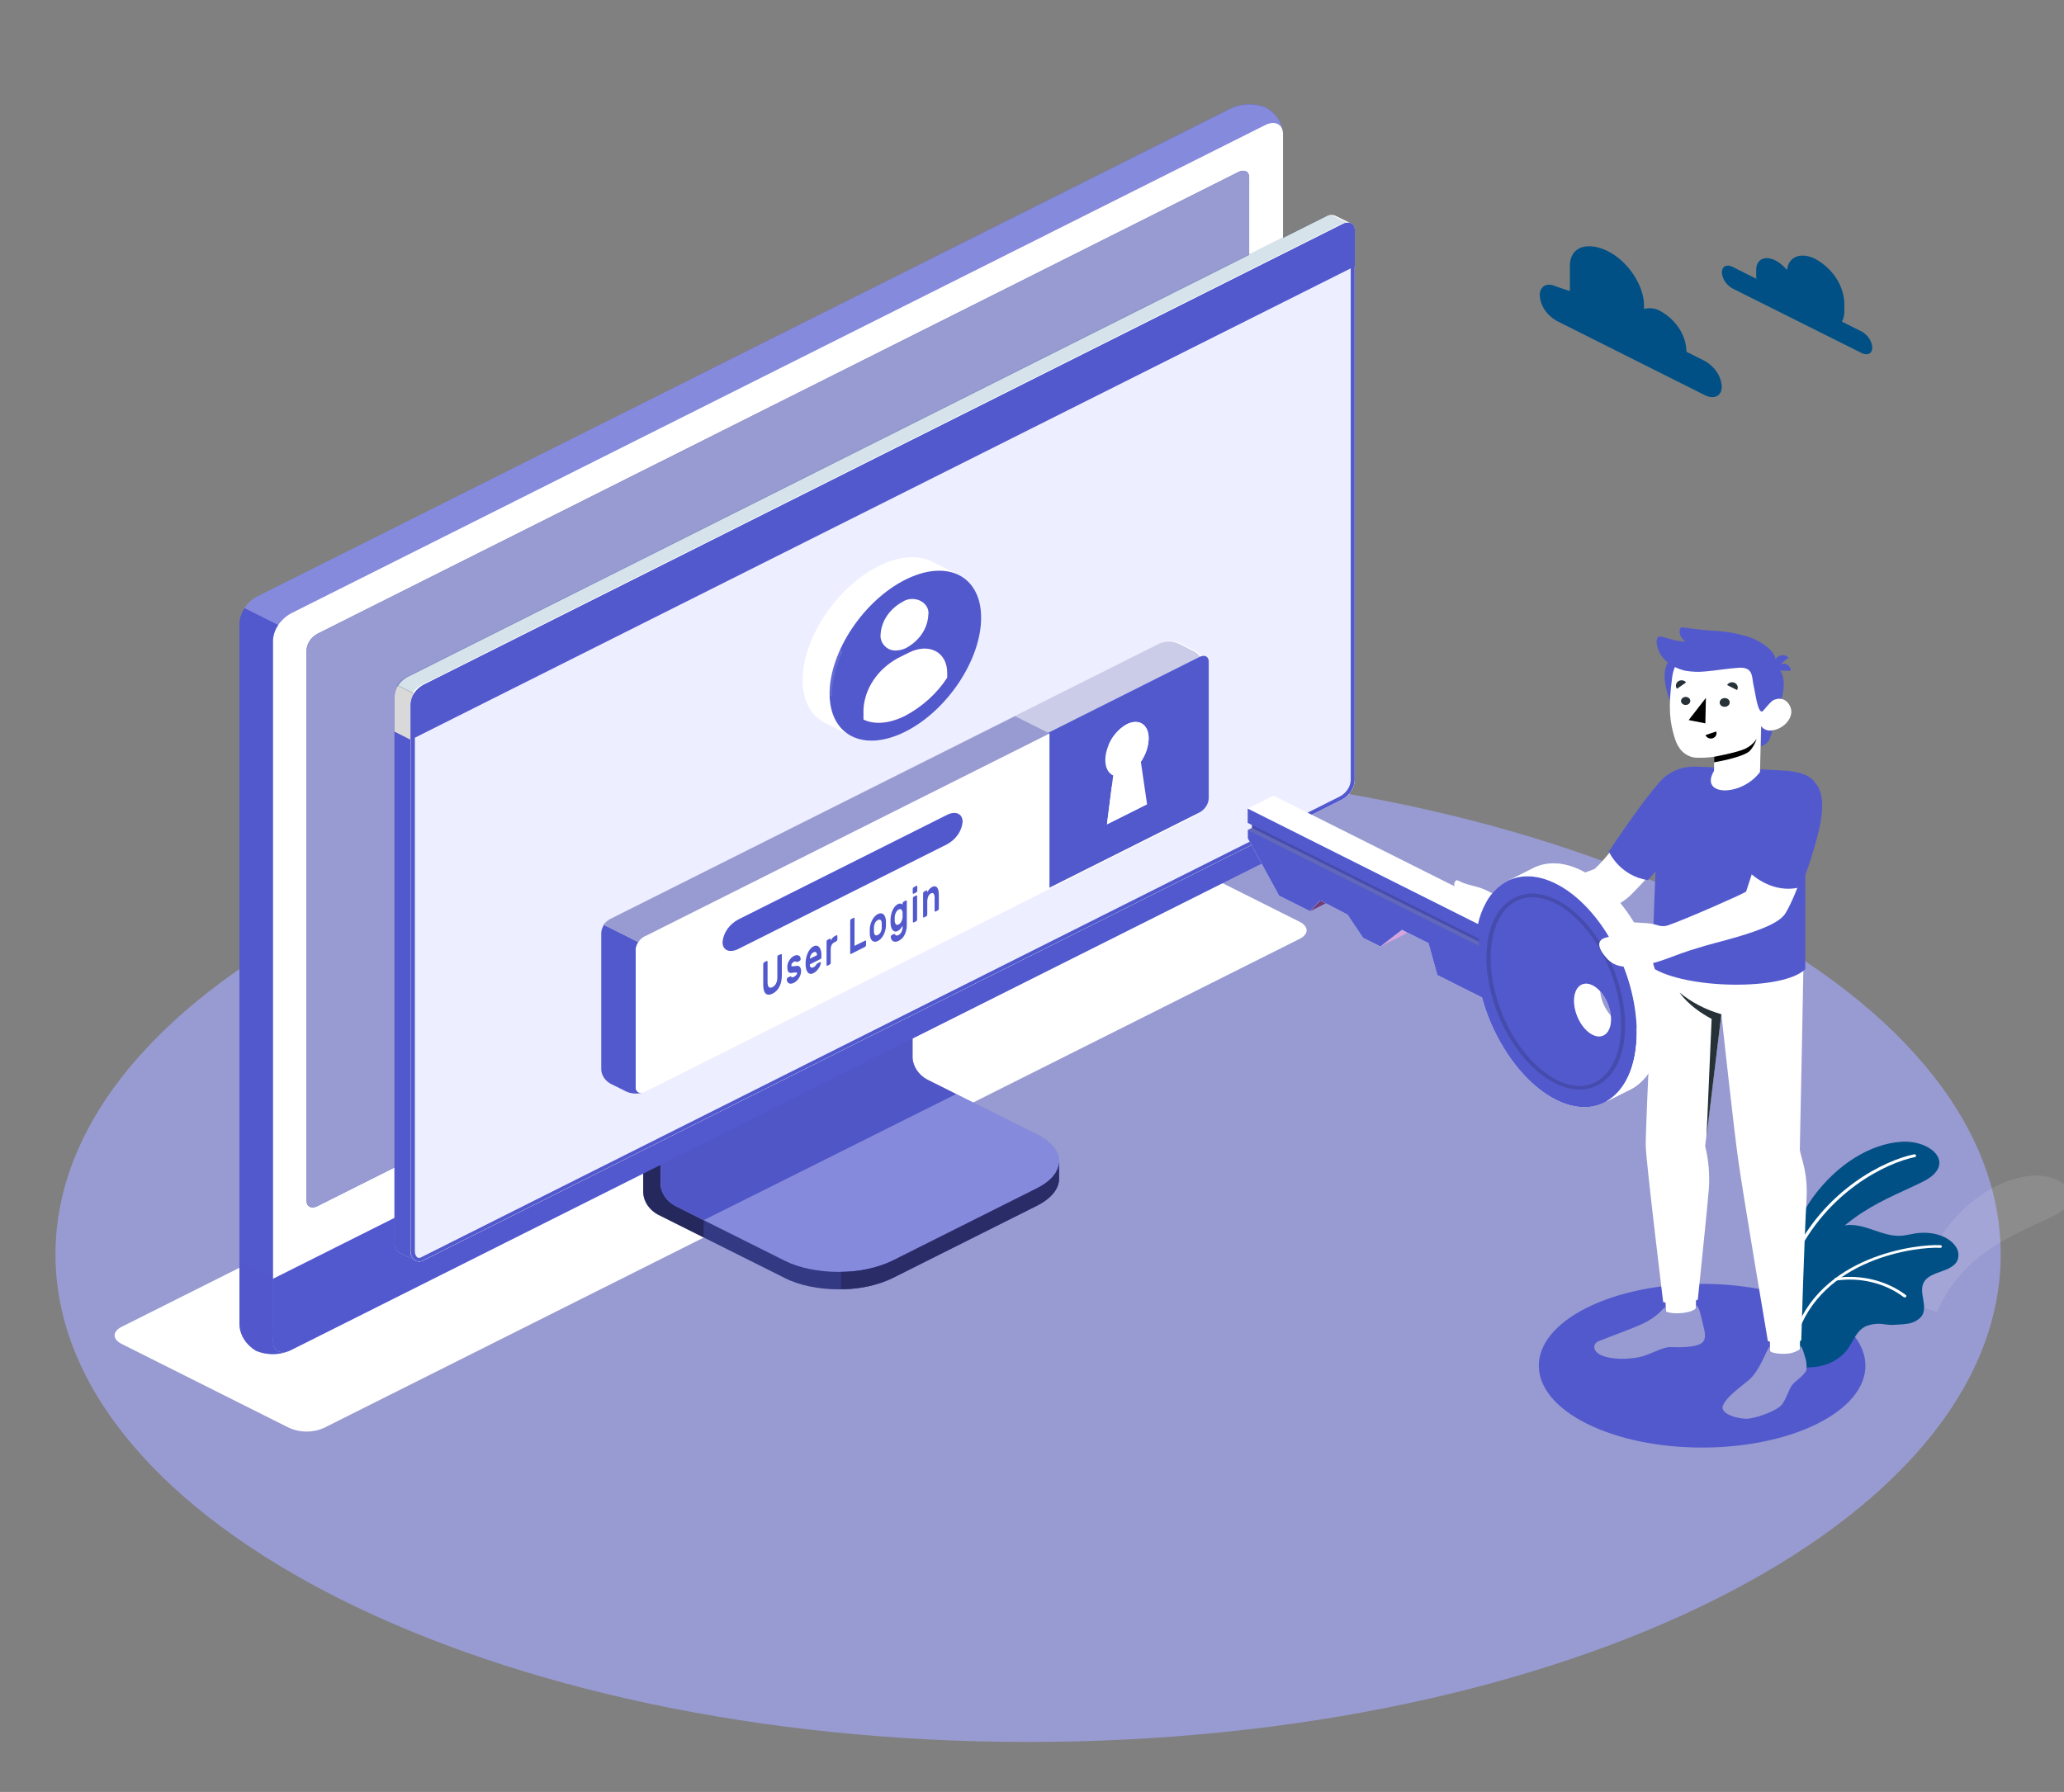 <svg width="509" height="442" viewBox="0 0 509 442" fill="none" xmlns="http://www.w3.org/2000/svg">
<rect x="0" y="0" width="509" height="442" fill="#808080" stroke="none"/>
<g clip-path="url(#clip0_669_848)">
<path d="M253.533 429.668C385.999 429.668 493.384 375.83 493.384 309.418C493.384 243.005 385.999 189.167 253.533 189.167C121.067 189.167 13.682 243.005 13.682 309.418C13.682 375.83 121.067 429.668 253.533 429.668Z" fill="#989BD1"/>
<path d="M391.278 351.142C375.55 343.257 375.55 330.475 391.278 322.589C407.007 314.704 432.508 314.704 448.236 322.589C463.964 330.475 463.964 343.257 448.236 351.142C432.508 359.028 407.007 359.028 391.278 351.142Z" fill="#5259CD"/>
<path d="M71.382 352.239L30.011 331.5C27.679 330.333 27.679 328.433 30.011 327.266L270.656 206.617C271.964 206.042 273.409 205.742 274.875 205.742C276.341 205.742 277.787 206.042 279.095 206.617L320.477 227.356C322.808 228.523 322.808 230.423 320.477 231.59L79.832 352.239C78.522 352.814 77.075 353.114 75.607 353.114C74.139 353.114 72.692 352.814 71.382 352.239Z" fill="white"/>
<path d="M220.092 315.27L255.661 297.413C259.325 295.574 261.158 293.17 261.158 290.756C261.158 288.343 261.158 286.46 261.158 286.46L224.265 268.391C223.235 267.812 222.377 267.03 221.761 266.108C221.145 265.187 220.789 264.151 220.723 263.087V224.996L158.625 256.165V294.239C158.696 295.302 159.054 296.336 159.669 297.257C160.285 298.179 161.14 298.962 162.167 299.543L193.563 315.243C200.872 318.947 212.762 318.947 220.092 315.27Z" fill="#5259CD"/>
<g opacity="0.6">
<path opacity="0.6" d="M220.092 315.27L255.661 297.413C259.325 295.574 261.158 293.17 261.158 290.756C261.158 288.343 261.158 286.46 261.158 286.46L224.265 268.391C223.235 267.812 222.377 267.03 221.761 266.108C221.145 265.187 220.789 264.151 220.723 263.087V224.996L158.625 256.165V294.239C158.696 295.302 159.054 296.336 159.669 297.257C160.285 298.179 161.14 298.962 162.167 299.543L193.563 315.243C200.872 318.947 212.762 318.947 220.092 315.27Z" fill="black"/>
</g>
<path opacity="0.3" d="M173.518 300.984V305.263L162.137 299.561C161.11 298.98 160.255 298.197 159.641 297.275C159.027 296.354 158.672 295.32 158.604 294.257V256.166L170.433 250.234C170.678 252.842 170.942 255.538 171.197 258.19L162.88 262.345V292.091C162.946 293.156 163.301 294.191 163.917 295.113C164.533 296.035 165.391 296.817 166.422 297.395L173.518 300.984Z" fill="black"/>
<path d="M162.88 292.1C162.95 293.164 163.307 294.198 163.922 295.119C164.538 296.041 165.394 296.823 166.423 297.404L193.522 310.965C200.851 314.633 212.742 314.642 220.081 310.965L255.711 293.108C263.051 289.43 263.051 283.472 255.711 279.795L228.592 266.234C227.566 265.652 226.712 264.869 226.098 263.947C225.485 263.026 225.129 261.993 225.059 260.93V231.175L162.961 262.345L162.88 292.1Z" fill="#5259CD"/>
<path opacity="0.3" d="M162.88 292.1C162.95 293.164 163.307 294.198 163.922 295.119C164.538 296.041 165.394 296.823 166.423 297.404L193.522 310.965C200.851 314.633 212.742 314.642 220.081 310.965L255.711 293.108C263.051 289.43 263.051 283.472 255.711 279.795L228.592 266.234C227.566 265.652 226.712 264.869 226.098 263.947C225.485 263.026 225.129 261.993 225.059 260.93V231.175L162.961 262.345L162.88 292.1Z" fill="white"/>
<path opacity="0.5" d="M235.769 269.867L228.551 266.252C227.525 265.67 226.671 264.886 226.058 263.965C225.444 263.044 225.088 262.01 225.019 260.948V231.175L162.921 262.345V292.1C162.991 293.164 163.348 294.198 163.963 295.119C164.579 296.041 165.435 296.823 166.463 297.404L173.589 300.94L235.769 269.867Z" fill="#1A22B0"/>
<path d="M261.168 286.469V290.765C261.168 293.179 259.325 295.574 255.671 297.422L220.041 315.27C216.141 317.077 211.786 318.016 207.366 318.001V313.723C211.786 313.737 216.141 312.799 220.041 310.991L255.671 293.126C259.325 291.296 261.168 288.882 261.168 286.469Z" fill="#5259CD"/>
<path opacity="0.5" d="M261.168 286.469V290.765C261.168 293.179 259.325 295.574 255.671 297.422L220.041 315.27C216.141 317.077 211.786 318.016 207.366 318.001V313.723C211.786 313.737 216.141 312.799 220.041 310.991L255.671 293.126C259.325 291.296 261.168 288.882 261.168 286.469Z" fill="black"/>
<path d="M63.116 329.078C64.458 329.641 65.934 329.922 67.425 329.899C68.916 329.876 70.379 329.549 71.698 328.945L311.946 208.5C313.234 207.771 314.306 206.788 315.075 205.631C315.845 204.475 316.29 203.177 316.374 201.844V33.071C316.328 31.773 315.93 30.503 315.211 29.365C314.493 28.227 313.475 27.252 312.241 26.52C310.9 25.956 309.425 25.675 307.936 25.7C306.446 25.724 304.984 26.054 303.669 26.662L63.421 147.142C62.138 147.876 61.072 148.863 60.311 150.023C59.55 151.183 59.116 152.483 59.044 153.816V322.563C59.089 323.85 59.481 325.109 60.188 326.24C60.896 327.372 61.898 328.344 63.116 329.078Z" fill="#5259CD"/>
<path d="M71.728 328.936L311.976 208.491C313.266 207.763 314.34 206.781 315.109 205.624C315.879 204.467 316.323 203.169 316.405 201.835V33.071C316.405 30.622 314.42 29.623 311.976 30.852L71.728 151.297C70.44 152.026 69.367 153.008 68.597 154.165C67.828 155.322 67.384 156.619 67.3 157.953V326.718C67.3 329.166 69.285 330.165 71.728 328.936Z" fill="white"/>
<path d="M71.077 333.321C69.817 333.799 68.453 334.033 67.079 334.009C65.704 333.984 64.352 333.702 63.116 333.18C61.895 332.444 60.891 331.469 60.184 330.334C59.477 329.2 59.086 327.937 59.044 326.647V311.283L67.341 315.455V330.819C67.29 333.056 68.929 334.072 71.077 333.321Z" fill="#5259CD"/>
<path opacity="0.5" d="M71.077 333.321C69.817 333.799 68.453 334.033 67.079 334.009C65.704 333.984 64.352 333.702 63.116 333.18C61.895 332.444 60.891 331.469 60.184 330.334C59.477 329.2 59.086 327.937 59.044 326.647V311.283L67.341 315.455V330.819C67.29 333.056 68.929 334.072 71.077 333.321Z" fill="#5259CD"/>
<path d="M67.29 315.455V330.819C67.29 333.268 69.326 334.258 71.718 333.038L311.966 212.593C313.249 211.867 314.318 210.89 315.087 209.74C315.856 208.59 316.304 207.299 316.394 205.972V190.537L67.29 315.455Z" fill="#5259CD"/>
<path opacity="0.3" d="M67.3 315.42V330.819C67.3 333.268 69.336 334.258 71.728 333.038L311.976 212.593C313.257 211.866 314.324 210.888 315.091 209.738C315.859 208.589 316.305 207.299 316.394 205.972V190.537L67.3 315.42Z" fill="#5259CD"/>
<path d="M75.597 296.14V160.349C75.644 159.549 75.909 158.77 76.368 158.075C76.829 157.381 77.471 156.791 78.243 156.353L305.4 42.432C306.866 41.698 308.057 42.291 308.057 43.758V179.62C308.008 180.421 307.741 181.2 307.28 181.894C306.818 182.588 306.174 183.178 305.4 183.616L78.254 297.51C76.788 298.244 75.597 297.643 75.597 296.14Z" fill="#5259CD"/>
<path d="M75.597 296.14V160.349C75.644 159.549 75.909 158.77 76.368 158.075C76.829 157.381 77.471 156.791 78.243 156.353L305.4 42.432C306.866 41.698 308.057 42.291 308.057 43.758V179.62C308.008 180.421 307.741 181.2 307.28 181.894C306.818 182.588 306.174 183.178 305.4 183.616L78.254 297.51C76.788 298.244 75.597 297.643 75.597 296.14Z" fill="#989BD1"/>
<path d="M191.842 257.889C190.633 258.572 189.626 259.494 188.905 260.578C188.183 261.663 187.766 262.88 187.688 264.13C187.688 266.429 189.551 267.366 191.842 266.217C193.052 265.533 194.06 264.61 194.782 263.524C195.503 262.438 195.919 261.219 195.995 259.967C195.995 257.668 194.132 256.74 191.842 257.889Z" fill="#5259CD"/>
<path opacity="0.7" d="M68.603 154.152C67.814 155.304 67.363 156.606 67.29 157.944V315.456L59.044 311.283V153.816C59.097 152.473 59.546 151.165 60.347 150.015L68.603 154.152Z" fill="#5259CD"/>
<path opacity="0.3" d="M316.354 32.434C316.038 30.454 314.195 29.782 311.966 30.852L71.718 151.297C70.415 152.004 69.34 152.986 68.593 154.152L60.286 149.988C61.038 148.823 62.117 147.841 63.421 147.133L303.669 26.697C304.986 26.089 306.45 25.76 307.941 25.735C309.432 25.711 310.909 25.991 312.251 26.555C313.38 27.223 314.33 28.093 315.038 29.108C315.746 30.122 316.194 31.256 316.354 32.434Z" fill="white"/>
<path d="M329.313 53.208C328.956 53.052 328.557 52.984 328.159 53.011C327.761 53.037 327.378 53.157 327.053 53.358L100.365 167.076C99.47 167.59 98.728 168.279 98.197 169.089C97.667 169.898 97.363 170.804 97.311 171.735V306.695C97.279 307.151 97.383 307.606 97.613 308.016C97.843 308.426 98.191 308.778 98.624 309.038C99.123 309.276 101.79 310.62 102.584 310.991C102.865 311.115 103.179 311.173 103.494 311.157C103.808 311.142 104.113 311.054 104.376 310.903L331.013 197.185C331.907 196.671 332.65 195.982 333.181 195.172C333.711 194.363 334.015 193.457 334.067 192.526V56.868C334.113 56.525 334.047 56.178 333.878 55.865C333.709 55.553 333.443 55.288 333.11 55.1C332.601 54.808 329.883 53.5 329.313 53.208Z" fill="white"/>
<path d="M104.325 168.985L331.023 55.312C332.733 54.428 334.077 55.153 334.077 56.868V192.526C334.025 193.457 333.721 194.363 333.191 195.172C332.66 195.982 331.917 196.671 331.023 197.185L104.325 310.903C102.614 311.787 101.271 310.364 101.271 308.649V173.644C101.324 172.714 101.629 171.808 102.159 170.999C102.689 170.19 103.431 169.5 104.325 168.985Z" fill="#EDEEFF"/>
<path d="M332.407 55.824C333.008 55.824 333.1 56.479 333.1 56.867V192.526C333.045 193.305 332.782 194.062 332.331 194.737C331.88 195.413 331.255 195.987 330.504 196.416L103.836 310.134C103.684 310.219 103.508 310.268 103.327 310.275C102.757 310.275 102.309 309.515 102.309 308.648V173.644C102.358 172.865 102.613 172.107 103.055 171.428C103.496 170.749 104.112 170.167 104.854 169.728L331.532 56.072C331.794 55.925 332.096 55.84 332.407 55.824ZM332.407 54.94C331.917 54.959 331.44 55.087 331.023 55.312L104.325 168.985C103.431 169.5 102.689 170.19 102.159 170.999C101.629 171.808 101.324 172.714 101.271 173.644V308.648C101.271 310.01 102.146 311.159 103.307 311.159C103.666 311.153 104.017 311.065 104.325 310.903L331.013 197.185C331.907 196.671 332.65 195.982 333.18 195.172C333.711 194.363 334.015 193.456 334.067 192.526V56.867C334.067 55.648 333.374 54.94 332.356 54.94H332.407Z" fill="#5259CD"/>
<path d="M98.563 309.038C98.899 309.188 101.311 310.381 102.37 310.912C101.99 310.638 101.689 310.291 101.491 309.898C101.293 309.505 101.203 309.077 101.23 308.649V182.458L97.26 180.442V306.695C97.227 307.15 97.329 307.604 97.558 308.015C97.786 308.425 98.132 308.777 98.563 309.038Z" fill="#5259CD"/>
<path d="M334.118 56.841C334.118 55.144 332.723 54.454 331.064 55.312L104.325 168.985C103.431 169.5 102.689 170.19 102.159 170.999C101.629 171.808 101.324 172.714 101.271 173.644V182.484L334.118 65.681V56.841Z" fill="#5259CD"/>
<g opacity="0.4">
<path opacity="0.4" d="M330.545 55.352L103.846 169.017C102.936 169.515 102.187 170.205 101.668 171.023L97.728 169.034C98.246 168.245 98.989 167.584 99.886 167.116L326.574 53.398C326.899 53.196 327.281 53.074 327.679 53.046C328.077 53.018 328.477 53.085 328.834 53.239C329.384 53.54 331.96 54.804 332.621 55.113C332.279 55.003 331.911 54.967 331.549 55.009C331.187 55.05 330.842 55.168 330.545 55.352Z" fill="#005086"/>
</g>
<path opacity="0.15" d="M97.26 180.451V171.69C97.302 170.736 97.628 169.807 98.207 168.994L102.156 170.974C101.586 171.773 101.266 172.687 101.23 173.626V182.466L97.26 180.451Z" fill="black"/>
<path d="M286.313 158.607L150.542 226.675C149.882 227.047 149.332 227.549 148.937 228.141C148.543 228.732 148.315 229.396 148.272 230.079V263.883C148.315 264.565 148.543 265.229 148.937 265.821C149.332 266.412 149.882 266.914 150.542 267.286L154.502 269.266C155.206 269.576 155.983 269.737 156.772 269.737C157.561 269.737 158.338 269.576 159.042 269.266L294.792 201.198C295.453 200.824 296.003 200.321 296.397 199.728C296.791 199.135 297.019 198.47 297.063 197.786V163.973C297.02 163.291 296.791 162.627 296.397 162.035C296.002 161.444 295.453 160.942 294.792 160.57L290.822 158.59C290.122 158.285 289.348 158.129 288.565 158.132C287.782 158.135 287.01 158.298 286.313 158.607Z" fill="white"/>
<path opacity="0.5" d="M296.747 163.764C296.584 162.747 295.637 162.376 294.497 162.951L158.726 231.019C158.057 231.38 157.506 231.885 157.128 232.486L148.628 228.225C149.009 227.634 149.555 227.135 150.216 226.775L285.997 158.707C286.699 158.398 287.475 158.236 288.262 158.236C289.049 158.236 289.825 158.398 290.527 158.707L294.497 160.687C295.102 161.032 295.616 161.484 296.004 162.015C296.392 162.545 296.645 163.142 296.747 163.764Z" fill="#989BD1"/>
<path d="M158.655 269.434C157.991 269.662 157.278 269.765 156.564 269.738C155.85 269.71 155.151 269.553 154.512 269.275L150.542 267.295C149.883 266.922 149.334 266.42 148.94 265.828C148.545 265.237 148.316 264.574 148.272 263.892V230.087C148.302 229.397 148.533 228.725 148.944 228.134L157.444 232.395C157.031 232.979 156.799 233.646 156.772 234.331V268.144C156.772 269.266 157.586 269.788 158.655 269.434Z" fill="#5259CD"/>
<path d="M160.04 230.11L295.81 162.042C297.063 161.414 298.081 161.918 298.081 163.173V196.986C298.037 197.67 297.809 198.335 297.415 198.928C297.021 199.521 296.471 200.025 295.81 200.399L160.06 268.467C158.808 269.094 157.79 268.581 157.79 267.326V233.522C157.831 232.84 158.056 232.176 158.447 231.583C158.837 230.99 159.383 230.486 160.04 230.11Z" fill="#5259CD"/>
<path d="M250.316 176.658L150.552 226.684C149.891 227.044 149.345 227.543 148.964 228.134L157.464 232.395C157.842 231.794 158.393 231.289 159.062 230.927L258.826 180.91L250.316 176.658Z" fill="#989BD1"/>
<path d="M258.806 180.911L159.042 230.927C158.382 231.301 157.832 231.805 157.438 232.398C157.043 232.991 156.815 233.656 156.772 234.34V268.135C156.772 269.39 157.79 269.903 159.042 269.275L258.806 219.259V180.911Z" fill="white"/>
<path d="M182.049 226.808L233.529 201.004C235.657 199.934 237.387 200.695 237.387 202.701C237.292 203.828 236.892 204.92 236.22 205.888C235.548 206.855 234.623 207.672 233.519 208.27L182.049 234.083C179.921 235.153 178.18 234.393 178.18 232.386C178.276 231.258 178.677 230.165 179.349 229.196C180.021 228.227 180.946 227.409 182.049 226.808Z" fill="#5259CD"/>
<path d="M192.595 235.356C192.605 235.347 192.617 235.339 192.63 235.334C192.643 235.329 192.657 235.326 192.672 235.326C192.686 235.326 192.701 235.329 192.714 235.334C192.727 235.339 192.739 235.347 192.748 235.356C192.794 235.416 192.815 235.488 192.809 235.559V240.589C192.81 241.075 192.762 241.56 192.667 242.039C192.583 242.477 192.439 242.904 192.239 243.312C192.057 243.686 191.817 244.037 191.527 244.355C191.24 244.65 190.895 244.899 190.509 245.089C190.206 245.26 189.852 245.352 189.491 245.354C189.352 245.345 189.218 245.311 189.095 245.254C188.973 245.198 188.865 245.121 188.778 245.027C188.555 244.767 188.408 244.464 188.35 244.143C188.253 243.715 188.209 243.28 188.218 242.844V237.805C188.218 237.717 188.239 237.629 188.279 237.548C188.304 237.476 188.358 237.413 188.432 237.372L189.073 237.045C189.094 237.028 189.121 237.018 189.15 237.018C189.178 237.018 189.205 237.028 189.226 237.045C189.273 237.104 189.295 237.176 189.287 237.248V242.216C189.279 242.489 189.31 242.762 189.379 243.029C189.407 243.2 189.492 243.36 189.623 243.489C189.669 243.536 189.727 243.574 189.792 243.598C189.857 243.623 189.928 243.634 190 243.63C190.174 243.62 190.342 243.572 190.488 243.489C190.669 243.395 190.834 243.279 190.977 243.144C191.136 242.985 191.266 242.806 191.364 242.614C191.478 242.387 191.564 242.15 191.618 241.907C191.678 241.615 191.705 241.319 191.7 241.023V236.046C191.703 235.957 191.727 235.87 191.771 235.789C191.796 235.716 191.85 235.654 191.924 235.612L192.595 235.356Z" fill="#5259CD"/>
<path d="M196.586 240.112C196.591 240.047 196.573 239.982 196.535 239.926C196.511 239.903 196.481 239.886 196.447 239.875C196.413 239.864 196.377 239.861 196.342 239.864C196.217 239.85 196.09 239.85 195.965 239.864L195.375 239.962C195.184 240.003 194.985 240.003 194.794 239.962C194.645 239.92 194.516 239.836 194.428 239.723C194.328 239.58 194.262 239.42 194.234 239.255C194.135 238.781 194.135 238.296 194.234 237.822C194.311 237.551 194.42 237.287 194.56 237.036C194.7 236.785 194.87 236.547 195.069 236.328C195.262 236.12 195.496 235.943 195.761 235.807C195.975 235.694 196.215 235.621 196.464 235.595C196.644 235.579 196.826 235.613 196.983 235.692C197.132 235.771 197.25 235.888 197.319 236.028C197.401 236.193 197.446 236.37 197.451 236.549C197.462 236.638 197.44 236.728 197.39 236.806C197.365 236.879 197.311 236.941 197.237 236.983L196.627 237.292C196.599 237.306 196.567 237.313 196.535 237.313C196.503 237.313 196.471 237.306 196.443 237.292L196.311 237.204C196.258 237.168 196.195 237.146 196.128 237.142C195.997 237.154 195.871 237.194 195.761 237.257C195.602 237.34 195.46 237.448 195.344 237.575C195.221 237.714 195.156 237.886 195.161 238.061C195.146 238.128 195.146 238.197 195.161 238.264C195.18 238.289 195.206 238.31 195.236 238.326C195.266 238.341 195.299 238.35 195.334 238.353C195.445 238.369 195.559 238.369 195.67 238.353L196.24 238.264C196.718 238.185 197.044 238.264 197.258 238.494C197.482 238.822 197.586 239.201 197.553 239.582C197.55 239.844 197.509 240.106 197.431 240.36C197.35 240.635 197.234 240.902 197.085 241.155C196.935 241.417 196.747 241.661 196.525 241.88C196.314 242.095 196.063 242.277 195.782 242.419C195.558 242.544 195.303 242.619 195.039 242.64C194.847 242.646 194.659 242.6 194.499 242.508C194.342 242.414 194.221 242.282 194.153 242.128C194.071 241.96 194.029 241.779 194.031 241.597C194.021 241.505 194.042 241.413 194.092 241.332C194.117 241.259 194.171 241.196 194.245 241.155L194.855 240.846C194.937 240.846 194.998 240.802 195.039 240.846L195.171 240.969C195.198 240.996 195.231 241.017 195.268 241.032C195.304 241.048 195.344 241.056 195.385 241.058C195.528 241.059 195.668 241.018 195.782 240.943C195.966 240.852 196.131 240.736 196.27 240.598C196.34 240.525 196.398 240.445 196.443 240.36C196.515 240.289 196.565 240.204 196.586 240.112Z" fill="#5259CD"/>
<path d="M198.663 237.716C198.661 237.257 198.705 236.799 198.795 236.346C198.88 235.92 199.013 235.503 199.192 235.1C199.342 234.738 199.547 234.396 199.803 234.083C200.016 233.814 200.294 233.588 200.617 233.42C200.853 233.282 201.141 233.229 201.421 233.27C201.67 233.32 201.888 233.449 202.032 233.632C202.224 233.872 202.359 234.143 202.429 234.428C202.527 234.799 202.575 235.179 202.572 235.559V236.108C202.575 236.2 202.55 236.291 202.501 236.373C202.476 236.446 202.421 236.508 202.348 236.55L199.701 237.884C199.695 238.04 199.719 238.195 199.772 238.344C199.812 238.444 199.882 238.533 199.976 238.6C200.059 238.658 200.165 238.686 200.271 238.68C200.394 238.667 200.512 238.631 200.617 238.574C200.771 238.501 200.909 238.406 201.024 238.291C201.129 238.189 201.218 238.076 201.289 237.955C201.333 237.885 201.38 237.817 201.432 237.752C201.475 237.707 201.527 237.668 201.584 237.637L202.215 237.319C202.237 237.304 202.264 237.295 202.292 237.295C202.32 237.295 202.347 237.304 202.368 237.319C202.395 237.347 202.414 237.379 202.425 237.414C202.435 237.449 202.437 237.486 202.429 237.522C202.418 237.694 202.377 237.864 202.307 238.026C202.219 238.271 202.103 238.508 201.961 238.733C201.802 238.992 201.611 239.235 201.391 239.458C201.172 239.686 200.91 239.88 200.617 240.032C200.377 240.169 200.089 240.229 199.803 240.2C199.552 240.148 199.334 240.016 199.192 239.829C198.992 239.561 198.857 239.26 198.795 238.945C198.702 238.541 198.658 238.129 198.663 237.716ZM200.617 234.896C200.461 234.97 200.325 235.072 200.22 235.197C200.107 235.321 200.015 235.458 199.945 235.604C199.874 235.75 199.816 235.9 199.772 236.054C199.736 236.194 199.713 236.336 199.701 236.479L201.493 235.595C201.482 235.473 201.462 235.352 201.432 235.232C201.416 235.126 201.367 235.025 201.289 234.941C201.259 234.902 201.219 234.87 201.174 234.846C201.128 234.821 201.077 234.806 201.024 234.799C200.88 234.789 200.735 234.823 200.617 234.896Z" fill="#5259CD"/>
<path d="M205.768 232.43C205.46 232.583 205.217 232.819 205.076 233.102C204.918 233.475 204.845 233.871 204.862 234.269V237.46C204.864 237.551 204.843 237.642 204.801 237.725C204.776 237.798 204.722 237.861 204.648 237.902L204.048 238.203C204.038 238.212 204.026 238.22 204.013 238.225C204 238.23 203.986 238.233 203.971 238.233C203.957 238.233 203.943 238.23 203.93 238.225C203.916 238.22 203.905 238.212 203.895 238.203C203.849 238.142 203.828 238.071 203.834 237.999V232.28C203.835 232.189 203.855 232.099 203.895 232.015C203.924 231.943 203.977 231.881 204.048 231.838L204.648 231.537C204.669 231.52 204.696 231.511 204.725 231.511C204.753 231.511 204.78 231.52 204.801 231.537C204.848 231.593 204.87 231.663 204.862 231.732V232.015C204.983 231.777 205.134 231.552 205.31 231.343C205.471 231.149 205.68 230.989 205.921 230.874L206.287 230.689C206.306 230.672 206.332 230.663 206.359 230.663C206.385 230.663 206.411 230.672 206.43 230.689C206.479 230.748 206.504 230.819 206.501 230.892V231.696C206.499 231.788 206.475 231.879 206.43 231.962C206.404 232.032 206.354 232.093 206.287 232.138L205.768 232.43Z" fill="#5259CD"/>
<path d="M213.363 232.006C213.372 231.996 213.384 231.989 213.397 231.984C213.41 231.979 213.424 231.976 213.439 231.976C213.453 231.976 213.468 231.979 213.481 231.984C213.494 231.989 213.506 231.996 213.515 232.006C213.561 232.066 213.582 232.137 213.576 232.209V233.093C213.576 233.184 213.555 233.274 213.515 233.358C213.48 233.424 213.428 233.481 213.363 233.526L209.881 235.294C209.86 235.311 209.833 235.32 209.805 235.32C209.776 235.32 209.749 235.311 209.728 235.294C209.683 235.237 209.661 235.169 209.667 235.1V227.144C209.668 227.053 209.689 226.963 209.728 226.879C209.757 226.81 209.81 226.751 209.881 226.711L210.522 226.384C210.543 226.367 210.57 226.357 210.599 226.357C210.627 226.357 210.654 226.367 210.675 226.384C210.721 226.44 210.742 226.509 210.736 226.578V233.305L213.363 232.006Z" fill="#5259CD"/>
<path d="M216.488 225.464C216.717 225.326 216.994 225.261 217.272 225.278C217.51 225.295 217.732 225.39 217.893 225.544C218.082 225.733 218.221 225.956 218.3 226.198C218.409 226.511 218.47 226.835 218.483 227.161C218.483 227.232 218.483 227.329 218.483 227.444V228.125C218.483 228.231 218.483 228.328 218.483 228.408C218.463 228.792 218.402 229.174 218.3 229.548C218.206 229.913 218.069 230.268 217.893 230.609C217.731 230.926 217.522 231.223 217.272 231.493C217.057 231.737 216.791 231.944 216.488 232.103C216.252 232.236 215.974 232.301 215.694 232.289C215.459 232.271 215.24 232.176 215.083 232.023C214.888 231.841 214.748 231.619 214.676 231.378C214.567 231.065 214.505 230.741 214.492 230.414C214.492 230.344 214.492 230.255 214.492 230.14V229.46C214.492 229.345 214.492 229.248 214.492 229.177C214.504 228.79 214.562 228.405 214.665 228.028C214.765 227.66 214.904 227.302 215.083 226.958C215.245 226.643 215.45 226.346 215.694 226.074C215.909 225.827 216.179 225.62 216.488 225.464ZM217.445 227.745C217.444 227.549 217.406 227.355 217.333 227.17C217.295 227.058 217.216 226.958 217.109 226.887C217.022 226.837 216.917 226.815 216.813 226.825C216.697 226.844 216.586 226.884 216.488 226.94C216.368 226.997 216.258 227.069 216.162 227.153C216.045 227.258 215.946 227.377 215.867 227.506C215.764 227.667 215.689 227.84 215.643 228.019C215.576 228.245 215.535 228.476 215.521 228.708C215.521 228.779 215.521 228.859 215.521 228.956V229.584C215.521 229.681 215.521 229.76 215.521 229.813C215.53 230.009 215.571 230.202 215.643 230.388C215.68 230.501 215.759 230.6 215.867 230.671C215.909 230.697 215.957 230.715 216.008 230.724C216.059 230.733 216.111 230.733 216.162 230.724C216.277 230.707 216.388 230.671 216.488 230.618C216.606 230.559 216.715 230.487 216.813 230.406C216.927 230.298 217.026 230.179 217.109 230.052C217.207 229.89 217.282 229.717 217.333 229.539C217.399 229.314 217.437 229.083 217.445 228.85C217.451 228.767 217.451 228.685 217.445 228.602V227.983C217.451 227.904 217.451 227.824 217.445 227.745Z" fill="#5259CD"/>
<path d="M221.598 230.635C221.728 230.566 221.845 230.48 221.944 230.379C222.067 230.254 222.173 230.118 222.26 229.972C222.361 229.795 222.44 229.608 222.494 229.416C222.557 229.199 222.587 228.976 222.586 228.753V228.302C222.586 228.39 222.484 228.496 222.413 228.62C222.343 228.749 222.261 228.873 222.168 228.991C222.062 229.116 221.946 229.234 221.822 229.345C221.694 229.461 221.547 229.56 221.384 229.637C221.28 229.699 221.162 229.741 221.038 229.763C220.913 229.784 220.785 229.783 220.662 229.76C220.435 229.699 220.241 229.571 220.112 229.398C219.946 229.169 219.825 228.918 219.756 228.655C219.669 228.321 219.621 227.981 219.613 227.639C219.613 227.524 219.613 227.382 219.613 227.214C219.613 227.046 219.613 226.905 219.613 226.781C219.626 226.393 219.673 226.005 219.756 225.623C219.839 225.247 219.958 224.877 220.112 224.518C220.256 224.206 220.44 223.91 220.662 223.634C220.849 223.391 221.096 223.185 221.384 223.033C221.52 222.962 221.668 222.912 221.822 222.883C221.936 222.864 222.054 222.864 222.168 222.883C222.258 222.905 222.342 222.944 222.413 222.998C222.478 223.041 222.536 223.091 222.586 223.148V222.865C222.586 222.774 222.607 222.684 222.647 222.6C222.675 222.531 222.729 222.472 222.799 222.432L223.4 222.123C223.421 222.106 223.448 222.096 223.476 222.096C223.505 222.096 223.532 222.106 223.553 222.123C223.602 222.182 223.627 222.253 223.624 222.326V228.072C223.651 228.932 223.467 229.788 223.084 230.582C222.784 231.207 222.264 231.733 221.598 232.085C221.371 232.208 221.112 232.278 220.845 232.289C220.634 232.3 220.424 232.253 220.244 232.156C220.072 232.044 219.933 231.899 219.837 231.732C219.738 231.53 219.682 231.314 219.674 231.095C219.665 231.003 219.686 230.911 219.735 230.83C219.76 230.757 219.814 230.694 219.888 230.653L220.427 230.388C220.44 230.376 220.455 230.367 220.471 230.361C220.488 230.355 220.506 230.351 220.524 230.351C220.542 230.351 220.56 230.355 220.577 230.361C220.594 230.367 220.608 230.376 220.621 230.388C220.671 230.434 220.715 230.484 220.753 230.538C220.815 230.633 220.918 230.703 221.038 230.733C221.16 230.812 221.344 230.724 221.598 230.635ZM220.641 226.348C220.641 226.584 220.641 226.814 220.641 227.038C220.612 227.391 220.728 227.741 220.967 228.028C221.058 228.095 221.173 228.133 221.293 228.133C221.412 228.133 221.528 228.095 221.618 228.028C221.914 227.861 222.145 227.621 222.28 227.338C222.466 226.969 222.569 226.573 222.586 226.171C222.586 226.039 222.586 225.88 222.586 225.694C222.586 225.508 222.586 225.349 222.586 225.234C222.606 224.918 222.498 224.605 222.28 224.35C222.19 224.278 222.072 224.238 221.949 224.238C221.827 224.238 221.709 224.278 221.618 224.35C221.329 224.516 221.102 224.753 220.967 225.031C220.758 225.447 220.647 225.894 220.641 226.348Z" fill="#5259CD"/>
<path d="M225.996 218.498C226.016 218.484 226.041 218.476 226.067 218.476C226.093 218.476 226.118 218.484 226.138 218.498C226.192 218.555 226.217 218.628 226.21 218.702V219.665C226.21 219.757 226.186 219.848 226.138 219.93C226.11 219.997 226.061 220.055 225.996 220.098L225.314 220.443C225.304 220.453 225.293 220.46 225.279 220.465C225.266 220.47 225.252 220.473 225.238 220.473C225.223 220.473 225.209 220.47 225.196 220.465C225.182 220.46 225.171 220.453 225.161 220.443C225.135 220.417 225.115 220.386 225.102 220.352C225.09 220.319 225.086 220.284 225.09 220.249V219.285C225.089 219.193 225.114 219.102 225.161 219.02C225.19 218.951 225.243 218.892 225.314 218.852L225.996 218.498ZM226.169 226.799C226.169 226.887 226.148 226.975 226.108 227.055C226.075 227.125 226.023 227.186 225.955 227.232L225.344 227.533C225.336 227.542 225.325 227.549 225.313 227.555C225.3 227.56 225.287 227.562 225.273 227.562C225.259 227.562 225.246 227.56 225.234 227.555C225.221 227.549 225.21 227.542 225.202 227.533C225.149 227.476 225.123 227.403 225.131 227.329V221.61C225.13 221.518 225.154 221.427 225.202 221.345C225.231 221.276 225.28 221.215 225.344 221.168L225.955 220.867C225.976 220.851 226.003 220.841 226.032 220.841C226.06 220.841 226.087 220.851 226.108 220.867C226.153 220.924 226.175 220.993 226.169 221.062V226.799Z" fill="#5259CD"/>
<path d="M231.524 224.103C231.523 224.194 231.502 224.284 231.463 224.368C231.434 224.437 231.381 224.496 231.31 224.536L230.699 224.845C230.68 224.862 230.655 224.871 230.628 224.871C230.601 224.871 230.576 224.862 230.557 224.845C230.503 224.788 230.478 224.715 230.485 224.642V221.53C230.517 221.163 230.44 220.795 230.261 220.461C230.119 220.24 229.895 220.204 229.579 220.363C229.265 220.547 229.031 220.818 228.918 221.133C228.748 221.55 228.665 221.99 228.673 222.432V225.553C228.673 225.644 228.652 225.734 228.612 225.818C228.587 225.891 228.533 225.953 228.46 225.995L227.859 226.295C227.849 226.305 227.838 226.312 227.824 226.317C227.811 226.322 227.797 226.325 227.783 226.325C227.768 226.325 227.754 226.322 227.741 226.317C227.728 226.312 227.716 226.305 227.706 226.295C227.659 226.239 227.637 226.17 227.645 226.101V220.381C227.644 220.29 227.664 220.2 227.706 220.116C227.731 220.043 227.785 219.98 227.859 219.939L228.46 219.639C228.469 219.629 228.481 219.622 228.494 219.617C228.507 219.611 228.521 219.609 228.536 219.609C228.55 219.609 228.565 219.611 228.578 219.617C228.591 219.622 228.603 219.629 228.612 219.639C228.658 219.699 228.679 219.77 228.673 219.842V220.116C228.807 219.847 228.971 219.589 229.162 219.347C229.33 219.124 229.556 218.939 229.824 218.808C230.055 218.661 230.344 218.597 230.628 218.631C230.741 218.655 230.846 218.7 230.937 218.763C231.028 218.825 231.103 218.904 231.157 218.993C231.305 219.233 231.402 219.493 231.442 219.762C231.497 220.114 231.524 220.468 231.524 220.823V224.103Z" fill="#5259CD"/>
<path d="M282.872 198.369L272.987 203.32L274.524 191.28C273.333 190.732 272.58 189.397 272.58 187.479C272.58 184.057 274.982 180.088 277.934 178.639C280.886 177.189 283.279 178.727 283.279 182.175C283.218 184.203 282.551 186.183 281.345 187.921L282.872 198.369Z" fill="white"/>
<path d="M282.882 198.37L274.178 194.011L272.987 203.329L282.882 198.37Z" fill="white"/>
<path d="M277.914 178.612C275.761 179.875 274.156 181.726 273.353 183.872L281.324 187.868C282.531 186.13 283.197 184.15 283.258 182.122C283.279 178.701 280.886 177.136 277.914 178.612Z" fill="white"/>
<path d="M229.864 138.523C226.474 136.825 221.802 137.064 216.63 139.654C206.308 144.834 197.94 157.414 197.94 167.765C197.94 172.963 200.057 176.605 203.457 178.285L210.044 181.609C213.424 183.306 218.096 183.059 223.278 180.469C233.6 175.297 241.968 162.709 241.968 152.357C241.968 147.186 239.871 143.517 236.492 141.864" fill="white"/>
<path d="M223.268 142.987C212.945 148.167 204.577 160.755 204.577 171.098C204.577 181.441 212.945 185.649 223.268 180.469C233.59 175.288 241.968 162.709 241.958 152.357C241.948 142.006 233.58 137.816 223.268 142.987Z" fill="#5259CD"/>
<path d="M233.58 165.953V167.138C231.107 170.971 227.56 174.2 223.268 176.526C219.247 178.533 215.612 178.754 212.945 177.472V175.032C213.082 172.494 213.916 170.021 215.379 167.82C216.842 165.619 218.891 163.754 221.354 162.382L224.072 161.021C226.474 159.818 228.816 159.659 230.648 160.588C232.481 161.516 233.58 163.469 233.58 165.953Z" fill="#BA68C8"/>
<path opacity="0.2" d="M209.81 181.476L203.468 178.285C200.067 176.605 197.95 172.981 197.95 167.765L204.577 171.107C204.618 176.146 206.572 179.735 209.81 181.476Z" fill="white"/>
<path opacity="0.1" d="M201.198 157.352L207.825 160.685C206.127 164.207 205.215 167.978 205.137 171.797L198.51 168.455C198.592 164.64 199.504 160.873 201.198 157.352Z" fill="white"/>
<path d="M220.906 160.464C220.274 160.469 219.652 160.329 219.104 160.057C218.443 159.674 217.914 159.144 217.571 158.521C217.229 157.899 217.087 157.208 217.16 156.521C217.246 154.91 217.775 153.341 218.704 151.945C219.632 150.548 220.931 149.365 222.494 148.494C223.122 148.059 223.886 147.798 224.687 147.747C225.488 147.695 226.288 147.854 226.984 148.204C227.679 148.553 228.236 149.077 228.583 149.706C228.93 150.335 229.05 151.04 228.928 151.73C228.84 153.34 228.31 154.909 227.382 156.305C226.454 157.701 225.155 158.884 223.593 159.756C222.785 160.194 221.858 160.438 220.906 160.464Z" fill="white"/>
<path d="M230.648 160.578C228.816 159.65 226.474 159.809 224.072 161.012L221.354 162.373C218.889 163.746 216.84 165.612 215.377 167.815C213.914 170.017 213.08 172.492 212.945 175.032V177.481C215.612 178.762 219.247 178.541 223.268 176.535C227.56 174.209 231.107 170.98 233.58 167.147V165.962C233.58 163.469 232.521 161.516 230.648 160.578Z" fill="white"/>
<path d="M439.929 313.511C439.929 313.511 441.283 303.185 447.197 295.168C453.112 287.15 461.235 282.155 468.82 281.634C476.404 281.112 482.532 287.176 474.419 291.358C466.305 295.539 451.89 299.764 445.253 315.323L439.929 313.511Z" fill="#005086"/>
<path opacity="0.1" d="M472.352 321.861C472.352 321.861 473.706 311.536 479.621 303.518C485.535 295.5 493.659 290.505 501.243 289.984C508.827 289.462 514.955 295.526 506.842 299.708C498.728 303.889 484.314 308.115 477.676 323.673L472.352 321.861Z" fill="white"/>
<path d="M442.158 310.823H442.077C441.977 310.788 441.897 310.72 441.855 310.634C441.813 310.547 441.812 310.45 441.853 310.364C449.854 293.258 465.084 286.107 472.026 284.728C472.078 284.717 472.132 284.716 472.185 284.723C472.238 284.731 472.289 284.748 472.334 284.772C472.379 284.797 472.419 284.829 472.45 284.867C472.481 284.905 472.503 284.948 472.515 284.993C472.527 285.038 472.529 285.085 472.52 285.131C472.511 285.177 472.492 285.22 472.463 285.26C472.435 285.299 472.398 285.333 472.355 285.36C472.311 285.387 472.262 285.407 472.21 285.417C465.409 286.778 450.475 293.797 442.606 310.638C442.567 310.708 442.501 310.765 442.42 310.799C442.338 310.832 442.246 310.841 442.158 310.823Z" fill="white"/>
<path d="M482.654 311.027C481.972 312.37 480.282 313.077 478.714 313.626C477.147 314.174 475.436 314.766 474.581 316.039C472.871 318.602 475.681 322.227 473.848 324.711C473.417 325.211 472.874 325.63 472.251 325.943C471.628 326.256 470.939 326.456 470.224 326.532C469.054 326.718 467.863 326.718 466.682 326.806C466.116 326.8 465.552 326.761 464.992 326.691C463.347 326.372 461.627 326.531 460.095 327.142C457.744 328.291 457.041 330.864 455.596 332.853C454.713 334.024 453.549 335.015 452.183 335.76C450.818 336.504 449.284 336.984 447.686 337.166C446.668 337.281 444.632 337.449 443.614 336.928C443.534 336.894 443.459 336.852 443.39 336.804C443.237 336.663 443.054 336.477 442.972 336.38C442.967 336.359 442.967 336.338 442.972 336.318C442.555 334.983 443.237 333.604 443.268 332.225V331.977C443.196 330.377 443.146 328.786 443.105 327.195C443.017 324.248 442.983 321.302 443.003 318.355C443.003 316.446 442.759 314.359 443.695 312.565C444.713 310.585 447.279 310.54 448.246 308.604C448.633 307.827 448.836 307.004 449.213 306.218C449.795 305.074 450.727 304.091 451.908 303.375C453.089 302.66 454.474 302.239 455.911 302.16C460.38 301.966 464.381 305.104 468.85 304.812C470 304.732 471.13 304.423 472.271 304.246C475.884 303.654 480.068 304.547 482.104 307.208C482.551 307.756 482.835 308.391 482.931 309.057C483.027 309.723 482.932 310.4 482.654 311.027Z" fill="#005086"/>
<path d="M442.525 330.192C442.428 330.167 442.347 330.111 442.298 330.035C442.248 329.959 442.235 329.869 442.26 329.785C448.429 309.683 472.8 306.801 478.531 307.137C478.582 307.139 478.631 307.15 478.677 307.169C478.722 307.188 478.762 307.215 478.796 307.248C478.829 307.281 478.854 307.32 478.87 307.361C478.886 307.403 478.892 307.447 478.888 307.49C478.877 307.576 478.829 307.656 478.753 307.712C478.678 307.768 478.58 307.796 478.48 307.791C472.892 307.446 449.03 310.284 442.993 329.962C442.964 330.045 442.9 330.116 442.812 330.159C442.725 330.202 442.622 330.214 442.525 330.192Z" fill="white"/>
<path d="M469.634 320.008C469.557 319.999 469.485 319.968 469.43 319.92C467.177 318.224 464.521 316.981 461.651 316.28C458.781 315.578 455.768 315.436 452.827 315.862C452.728 315.87 452.629 315.845 452.549 315.793C452.47 315.741 452.417 315.664 452.399 315.579C452.384 315.493 452.409 315.405 452.468 315.334C452.527 315.263 452.616 315.214 452.715 315.199C455.782 314.756 458.924 314.907 461.916 315.642C464.908 316.377 467.676 317.678 470.021 319.451C470.057 319.482 470.085 319.518 470.105 319.558C470.125 319.599 470.135 319.642 470.135 319.685C470.135 319.729 470.125 319.772 470.105 319.813C470.085 319.853 470.057 319.889 470.021 319.92C469.975 319.967 469.913 320.002 469.844 320.017C469.774 320.033 469.701 320.03 469.634 320.008Z" fill="white"/>
<path d="M383.908 70.72L387.145 71.799V65.611C387.145 60.695 391.655 59.52 396.552 61.977C401.459 64.435 405.429 70.402 405.429 75.317V76.201C406.111 76.02 406.832 75.975 407.537 76.07C408.242 76.165 408.914 76.397 409.501 76.749C411.36 77.802 412.907 79.221 414.016 80.89C415.125 82.56 415.765 84.433 415.884 86.358V86.765L420.404 89.028C421.626 89.721 422.644 90.654 423.375 91.752C424.105 92.85 424.527 94.082 424.608 95.348C424.608 97.682 422.725 98.628 420.404 97.461L383.908 79.153C382.685 78.462 381.667 77.529 380.938 76.43C380.209 75.332 379.789 74.099 379.714 72.833C379.714 70.508 381.577 69.562 383.908 70.72Z" fill="#005086"/>
<path d="M427.265 65.823L433.139 68.766C433.107 68.543 433.09 68.319 433.088 68.094V66.618C433.088 63.966 435.205 62.923 437.832 64.24C438.96 64.84 439.926 65.645 440.662 66.6C441.089 63.294 444.082 62.066 447.706 63.878C449.777 65.048 451.502 66.625 452.74 68.482C453.978 70.339 454.695 72.423 454.832 74.565V76.775C454.858 77.658 454.653 78.535 454.232 79.339L459.118 81.779C459.88 82.217 460.512 82.805 460.965 83.494C461.417 84.183 461.677 84.955 461.724 85.748C461.724 87.207 460.543 87.799 459.087 87.074L427.265 71.162C426.495 70.726 425.855 70.139 425.397 69.448C424.939 68.756 424.675 67.981 424.628 67.184C424.628 65.69 425.809 65.098 427.265 65.823Z" fill="#005086"/>
<path d="M404.523 199.987C400.247 206.264 396.134 211.718 393.243 214.335C387.756 216.545 374.868 219.957 369.829 220.523C368.944 220.62 368.048 220.438 367.305 220.01C365.319 218.878 363.782 218.693 361.695 218.065C360.056 217.579 359.364 216.898 359.059 217.181C358.743 217.502 358.585 217.918 358.617 218.339C358.649 218.76 358.87 219.153 359.232 219.435C360.015 220.081 360.883 220.645 361.818 221.115C359.582 221.596 357.251 221.633 354.997 221.221C350.63 220.222 348.573 222.043 351.526 226.163C352.544 227.63 356.738 229.99 365.167 229.354C368.174 229.213 371.169 228.918 374.135 228.47C382.218 226.967 391.207 225.517 396.735 224.05C398.791 223.348 400.631 222.24 402.11 220.814C411.404 211.612 414.489 205.053 418.561 199.094L418.215 189.37C411.618 189.176 408.096 194.736 404.523 199.987Z" fill="white"/>
<path d="M419.345 189.176C417.432 188.943 415.482 189.167 413.706 189.827C411.929 190.486 410.394 191.554 409.267 192.915C404.747 197.945 396.745 210.021 396.745 210.021C396.745 210.021 399.361 216.076 406.426 217.093L417.777 203.78C417.777 203.78 423.152 194.533 419.345 189.176Z" fill="#5259CD"/>
<path d="M443.889 324.905H436.488V336.362H443.889V324.905Z" fill="white"/>
<path d="M418.235 324.295L410.844 324.525L410.468 312.397L418.235 312.167V324.295Z" fill="white"/>
<path d="M444.927 225.729C444.927 232.112 443.848 283.534 443.848 283.534C444.011 285.373 445.884 288.767 445.507 295.831C444.947 305.422 444.204 330.634 444.204 330.634C442.934 331.198 441.532 331.504 440.105 331.529C438.678 331.553 437.264 331.296 435.969 330.775C435.969 330.775 429.962 295.415 428.639 285.947C427.479 277.647 424.506 250.172 424.506 250.172L420.505 282.65C421.353 286.135 421.662 289.702 421.421 293.258C421.075 297.678 418.693 320.556 418.693 320.556C417.415 321.211 415.981 321.605 414.501 321.707C413.022 321.81 411.534 321.619 410.152 321.148C410.152 321.148 405.938 286.672 405.856 282.624C405.754 278.027 408.32 225.676 408.32 225.676L444.927 225.729Z" fill="white"/>
<path d="M436.488 333.056V332.101C435.775 332.375 434.136 338.05 431.194 340.473C428.863 342.4 425.687 344.619 424.872 346.767C424.058 348.915 429.301 350.232 431.489 349.887C434.014 349.481 438.412 347.863 439.511 346.351C440.611 344.84 441.13 342.647 442.026 341.551C442.922 340.455 444.988 339.235 445.467 337.962C445.616 336.771 445.474 335.566 445.049 334.426C444.703 333.241 444.337 331.942 443.889 332.057V332.782C442.845 333.526 441.533 333.926 440.183 333.913C439.104 333.993 436.478 333.798 436.488 333.056Z" fill="#989BD1"/>
<path d="M410.763 322.457C410.376 322.457 410.061 322.961 409.216 323.792C407.959 324.939 406.49 325.895 404.869 326.62C402.1 327.876 396.725 329.803 394.271 330.802C392.744 331.42 392.816 333.082 394.394 334.028C395.971 334.974 399.769 335.655 404.329 334.735C406.813 334.232 410.05 332.154 412.107 332.269C414.163 332.384 417.981 332.349 419.497 331.385C421.014 330.422 420.403 328.424 419.976 326.7C419.508 324.808 418.958 321.864 418.235 321.997V322.66C417.349 323.88 412.758 324.375 410.804 323.482L410.763 322.457Z" fill="#989BD1"/>
<path d="M424.506 250.172C420.656 249.078 417.136 247.25 414.204 244.824C414.204 244.824 416.24 248.192 422.104 251.33L420.841 280.334L424.506 250.172Z" fill="#263238"/>
<path d="M440.794 190.113C440.794 190.113 446.902 191.333 446.464 200.915L445.192 216.164V239.06C439.756 244.417 415.67 244.028 407.373 238.636C407.373 238.636 408.31 211.541 408.87 201.11C409.267 193.702 411.231 189.971 419.62 189.158L429.932 189.547L440.794 190.113Z" fill="#5259CD"/>
<path d="M433.017 170.205C433.052 171.488 432.794 172.765 432.259 173.961C431.723 175.157 430.92 176.249 429.896 177.174C428.872 178.099 427.647 178.839 426.293 179.352C424.938 179.864 423.479 180.139 422.002 180.159C415.894 180.159 412.31 175.58 410.987 170.205C408.544 160.366 415.914 160.243 422.002 160.243C424.984 160.296 427.819 161.376 429.885 163.244C431.95 165.112 433.077 167.616 433.017 170.205Z" fill="#5259CD"/>
<path d="M438.636 174.228C438.636 174.228 436.946 181.406 436.264 182.59C435.835 183.303 435.106 183.845 434.228 184.102L434.35 179.054L438.636 174.228Z" fill="#5259CD"/>
<path d="M436.508 163.946C436.508 163.946 437.72 163.681 439.012 165.432C440.112 166.926 440.366 170.285 438.636 174.272L435.449 174.608L436.508 163.946Z" fill="#5259CD"/>
<path d="M437.679 165.405L441.588 165.467C441.615 165.248 441.589 165.026 441.512 164.815C441.436 164.605 441.31 164.411 441.142 164.245C440.975 164.079 440.77 163.945 440.54 163.851C440.31 163.757 440.061 163.705 439.807 163.699C439.272 163.706 438.759 163.883 438.367 164.198C437.974 164.513 437.729 164.943 437.679 165.405Z" fill="#5259CD"/>
<path d="M438.158 164.601L441.049 162.187C440.882 162.017 440.677 161.878 440.445 161.78C440.214 161.682 439.961 161.626 439.704 161.617C439.447 161.608 439.19 161.645 438.95 161.727C438.71 161.808 438.492 161.932 438.31 162.09C437.927 162.416 437.698 162.854 437.67 163.32C437.642 163.785 437.816 164.242 438.158 164.601Z" fill="#5259CD"/>
<path d="M434.493 174.563C435.134 174.908 436.04 173.803 436.834 173.052C437.628 172.3 440.092 171.611 441.374 174.051C442.657 176.491 440.468 178.904 438.636 179.699C435.348 181.114 434.309 179.054 434.309 179.054L434.034 190.422C429.413 196.61 418.927 196.416 422.704 190.122V186.665C421.151 186.89 419.573 186.961 418.001 186.878C415.436 186.524 413.827 184.694 413.043 182.184C411.801 178.152 411.323 174.899 412.382 166.97C413.542 158.289 424.72 158.192 430.706 161.666C436.691 165.14 434.493 174.563 434.493 174.563Z" fill="white"/>
<path d="M420.566 165.617C423.234 165.388 425.87 164.91 428.548 164.733C429.125 164.673 429.71 164.696 430.278 164.804C432.314 165.29 432.07 167.359 432.396 168.8C432.956 171.293 433.414 175.509 434.493 175.527C434.818 175.527 436.04 173.697 436.834 173.043C437.271 172.479 437.517 171.821 437.547 171.142C437.75 170.117 437.852 169.065 437.944 168.022C438.025 167.138 438.127 166.254 438.127 165.37C438.173 164.371 438.081 163.371 437.852 162.391C437.597 161.557 437.107 160.792 436.427 160.163L436.223 159.969C434.881 158.75 433.253 157.798 431.449 157.175C428.853 156.331 426.131 155.816 423.366 155.646C420.605 155.476 417.856 155.181 415.13 154.762C414.974 154.722 414.808 154.722 414.652 154.762C414.541 154.815 414.448 154.891 414.38 154.984C414.313 155.077 414.273 155.183 414.265 155.292C414.153 155.842 414.223 156.407 414.466 156.923C414.71 157.44 415.116 157.886 415.639 158.209C413.797 158.333 411.679 157.502 409.908 157.078C409.765 157.025 409.611 156.998 409.455 156.998C409.299 156.998 409.145 157.025 409.002 157.078C408.824 157.186 408.698 157.346 408.646 157.529C408.517 157.944 408.499 158.38 408.595 158.802C408.757 160.081 409.305 161.301 410.183 162.338C411.555 163.889 413.493 164.989 415.68 165.458C417.29 165.728 418.938 165.781 420.566 165.617Z" fill="#5259CD"/>
<path d="M422.714 186.665C422.714 186.665 428.436 185.622 430.431 184.659C431.619 184.094 432.584 183.232 433.2 182.184C432.899 183.236 432.363 184.228 431.622 185.101C430.166 186.798 422.714 188.036 422.714 188.036V186.665Z" fill="black"/>
<path d="M424.089 173.264C424.078 173.537 424.191 173.802 424.405 174.003C424.618 174.203 424.915 174.322 425.229 174.334C425.478 174.351 425.728 174.303 425.945 174.196C426.163 174.088 426.338 173.926 426.447 173.731C426.557 173.535 426.596 173.316 426.559 173.101C426.523 172.886 426.412 172.686 426.242 172.526C426.072 172.367 425.851 172.255 425.607 172.207C425.363 172.159 425.108 172.176 424.875 172.255C424.642 172.335 424.442 172.474 424.302 172.654C424.162 172.834 424.087 173.047 424.089 173.264Z" fill="#263238"/>
<path d="M425.921 168.977L428.374 170.205C428.553 169.902 428.594 169.552 428.488 169.225C428.382 168.897 428.138 168.616 427.804 168.437C427.642 168.358 427.462 168.309 427.276 168.294C427.091 168.278 426.903 168.296 426.726 168.347C426.549 168.397 426.386 168.48 426.247 168.588C426.109 168.697 425.998 168.829 425.921 168.977Z" fill="#263238"/>
<path d="M423.223 180.433L420.607 181.317C420.66 181.473 420.749 181.618 420.868 181.742C420.988 181.867 421.136 181.969 421.303 182.042C421.47 182.115 421.653 182.157 421.84 182.166C422.026 182.176 422.213 182.151 422.389 182.095C422.745 181.962 423.029 181.716 423.184 181.407C423.339 181.099 423.353 180.75 423.223 180.433Z" fill="black"/>
<path d="M413.562 169.887L415.802 168.331C415.702 168.195 415.57 168.08 415.414 167.991C415.259 167.903 415.084 167.843 414.9 167.818C414.717 167.792 414.529 167.8 414.35 167.841C414.17 167.882 414.002 167.956 413.858 168.057C413.558 168.278 413.363 168.586 413.308 168.923C413.254 169.261 413.344 169.604 413.562 169.887Z" fill="#263238"/>
<path d="M414.55 172.972C414.568 173.166 414.65 173.35 414.787 173.504C414.923 173.657 415.109 173.773 415.32 173.837C415.531 173.9 415.759 173.909 415.976 173.862C416.192 173.815 416.389 173.714 416.541 173.572C416.692 173.429 416.793 173.251 416.831 173.06C416.868 172.869 416.841 172.672 416.751 172.494C416.662 172.316 416.516 172.165 416.329 172.058C416.142 171.952 415.924 171.894 415.7 171.894C415.543 171.898 415.388 171.93 415.245 171.987C415.102 172.044 414.973 172.124 414.866 172.225C414.759 172.325 414.676 172.443 414.622 172.571C414.568 172.699 414.543 172.836 414.55 172.972Z" fill="#263238"/>
<path d="M420.688 172.141L420.556 178.427L416.443 177.613L420.688 172.141Z" fill="black"/>
<path d="M323.022 224.784L329.405 221.583L331.929 218.923L325.557 222.123L323.022 224.784Z" fill="#BA68C8"/>
<path opacity="0.4" d="M323.022 224.784L329.405 221.583L331.929 218.923L325.557 222.123L323.022 224.784Z" fill="black"/>
<path d="M340.378 233.482L346.761 230.282L352.085 226.189L345.713 229.38L340.378 233.482Z" fill="#BA68C8"/>
<path opacity="0.4" d="M340.378 233.482L346.761 230.282L352.085 226.189L345.713 229.38L340.378 233.482Z" fill="white"/>
<path d="M394.597 244.523C396.106 246.28 397.02 248.368 397.234 250.552C395.731 248.792 394.819 246.705 394.597 244.523ZM409.429 244.691C407.281 232.006 399.433 219.462 390.087 214.768C385.598 212.513 381.445 212.434 378.116 214.122L372.11 217.128L371.774 217.305C371.506 217.433 371.248 217.574 371 217.729C370.507 218.024 370.043 218.355 369.615 218.719L369.412 218.887C369.229 219.046 369.035 219.232 368.862 219.409C368.689 219.585 368.424 219.859 368.221 220.098C367.789 220.592 367.397 221.112 367.05 221.654C366.867 221.928 366.694 222.22 366.531 222.538L314.073 196.248L307.701 199.439V202.975L308.24 203.24L308.749 203.497V204.204L307.731 204.725V206.776L315.437 220.92L323.052 224.748L325.587 222.096L332.306 225.588L336.164 231.325L340.419 233.455L345.743 229.354L352.279 232.633L354.478 240.51L365.462 246.026C366.005 248.031 366.685 250.005 367.498 251.94C367.569 252.134 367.661 252.338 367.752 252.559C371.397 260.868 377.189 267.984 383.725 271.264C384.508 271.667 385.329 272.013 386.178 272.298C386.627 272.453 387.086 272.586 387.553 272.696C387.96 272.79 388.367 272.87 388.774 272.935C390.06 273.138 391.377 273.138 392.663 272.935L393.192 272.82C393.445 272.776 393.694 272.714 393.935 272.634L394.506 272.44C394.707 272.377 394.902 272.297 395.086 272.201C395.274 272.13 395.458 272.051 395.636 271.962L395.9 271.821C395.948 271.807 395.993 271.786 396.033 271.759C397.488 271.034 401.072 269.231 402.049 268.753C406.895 266.314 410.03 260.143 410.03 251.418C410.022 249.166 409.821 246.917 409.429 244.691Z" fill="white"/>
<path d="M392.734 255.228C390.21 253.964 388.174 250.216 388.174 246.857C388.174 243.498 390.21 241.792 392.734 243.047C395.259 244.302 397.285 248.059 397.285 251.427C397.285 254.795 395.249 256.493 392.734 255.228ZM403.047 247.882C400.909 235.206 393.06 222.653 383.705 217.968C379.368 215.793 375.357 215.634 372.099 217.128L371.763 217.305C371.496 217.433 371.238 217.574 370.99 217.729C370.496 218.024 370.033 218.355 369.605 218.719L369.402 218.887C369.218 219.046 369.025 219.232 368.852 219.409C368.679 219.586 368.414 219.86 368.211 220.098C367.778 220.592 367.387 221.112 367.04 221.654C366.857 221.928 366.684 222.22 366.521 222.538C365.572 224.247 364.887 226.057 364.485 227.922L307.69 199.439V202.975L308.23 203.24L308.739 203.497V204.204L307.721 204.726V206.776L315.427 220.92L323.042 224.748L325.577 222.096L332.296 225.588L336.154 231.325L340.409 233.456L345.733 229.354L352.269 232.633L354.468 240.51L365.462 246.026C366.005 248.031 366.685 250.005 367.498 251.94C367.569 252.134 367.661 252.338 367.752 252.559C371.397 260.868 377.189 267.985 383.725 271.264C384.508 271.668 385.329 272.014 386.178 272.298C386.627 272.454 387.086 272.586 387.553 272.696C387.96 272.791 388.367 272.87 388.774 272.935C390.06 273.138 391.377 273.138 392.663 272.935L393.192 272.82C393.445 272.776 393.694 272.714 393.935 272.634L394.505 272.44C394.707 272.377 394.902 272.297 395.086 272.201C395.274 272.131 395.457 272.051 395.635 271.963L395.9 271.821C395.948 271.807 395.993 271.787 396.032 271.759C400.675 269.213 403.657 263.131 403.657 254.618C403.64 252.363 403.436 250.112 403.047 247.882Z" fill="#5259CD"/>
<path opacity="0.4" d="M397.285 251.418C397.285 254.786 395.249 256.493 392.734 255.228C390.22 253.964 388.174 250.225 388.174 246.857C388.174 243.489 390.21 241.783 392.734 243.047C393.461 243.431 394.094 243.936 394.597 244.532C394.816 246.715 395.729 248.802 397.234 250.561C397.271 250.846 397.288 251.132 397.285 251.418Z" fill="white"/>
<path opacity="0.4" d="M410.01 251.41C410.01 260.135 406.874 266.305 402.029 268.745C401.011 269.222 397.468 271.026 396.012 271.75C400.654 269.205 403.637 263.123 403.637 254.61C403.626 252.358 403.429 250.11 403.047 247.882C400.909 235.206 393.06 222.653 383.705 217.968C379.368 215.793 375.357 215.634 372.099 217.128L378.106 214.122C381.434 212.434 385.588 212.514 390.077 214.768C399.433 219.462 407.281 232.006 409.419 244.691C409.807 246.915 410.004 249.161 410.01 251.41Z" fill="white"/>
<path d="M403.637 254.592C403.637 263.105 400.654 269.187 396.012 271.733C397.468 271.008 401.051 269.204 402.029 268.727C406.874 266.287 410.01 260.117 410.01 251.392C410.01 251.074 410.01 250.747 410.01 250.419L403.637 253.62C403.627 253.964 403.637 254.283 403.637 254.592Z" fill="white"/>
<path opacity="0.15" d="M364.729 231.537V233.332L307.701 204.743L308.749 204.213V203.47L364.729 231.537Z" fill="black"/>
<path opacity="0.15" d="M364.729 232.28V233.332L307.701 204.743L308.749 204.213V204.204L364.729 232.28Z" fill="white"/>
<path opacity="0.15" d="M389.528 268.736C387.366 268.687 385.258 268.141 383.42 267.154C374.125 262.495 366.562 248.634 366.562 236.258C366.562 229.036 369.076 223.643 373.464 221.442C376.518 219.904 380.131 220.098 383.929 221.999C393.213 226.658 400.777 240.563 400.777 252.939C400.777 260.152 398.262 265.554 393.874 267.746C392.551 268.402 391.052 268.744 389.528 268.736ZM377.872 221.309C376.515 221.303 375.18 221.608 374.003 222.193C370.002 224.2 367.61 229.46 367.61 236.249C367.61 248.342 374.94 261.885 383.959 266.376C387.41 268.144 390.678 268.303 393.396 266.941C397.397 264.935 399.789 259.684 399.789 252.895C399.789 240.793 392.459 227.259 383.45 222.759C381.766 221.87 379.842 221.382 377.872 221.345V221.309Z" fill="black"/>
<path d="M440.295 225.287C443.268 220.399 446.668 209.419 448.358 203.877C450.76 196.009 446.872 191.059 442.453 190.855C439.695 191.227 430.604 219.93 430.604 219.93C429.586 220.629 415.772 226.719 411.333 228.249C410.539 228.509 409.663 228.509 408.87 228.249C406.742 227.577 405.286 227.701 403.199 227.524C401.56 227.382 400.736 226.878 400.522 227.179C400.328 227.552 400.303 227.975 400.452 228.363C400.601 228.752 400.913 229.077 401.326 229.274C402.225 229.729 403.181 230.091 404.177 230.353C402.393 230.823 400.533 231.04 398.669 230.998C394.394 230.918 392.856 232.527 396.175 236.302C398.211 238.653 401.581 239.396 409.104 237.142C411.262 236.488 414.194 235.223 416.932 234.366C422.572 232.598 424.058 232.386 428.354 231.122C434.615 229.283 438.972 227.462 440.295 225.287Z" fill="white"/>
<path d="M440.794 190.113C443.39 190.422 445.884 190.926 447.421 192.765C448.958 194.604 450.19 197.185 448.684 204.213C447.53 209.155 445.986 214.023 444.062 218.781C444.062 218.781 438.015 221.027 431.591 215.334L436.009 200.5C436.009 200.5 436.722 190.856 440.794 190.113Z" fill="#5259CD"/>
</g>
<defs>
<clipPath id="clip0_669_848">
<rect width="509" height="442" fill="white"/>
</clipPath>
</defs>
</svg>
